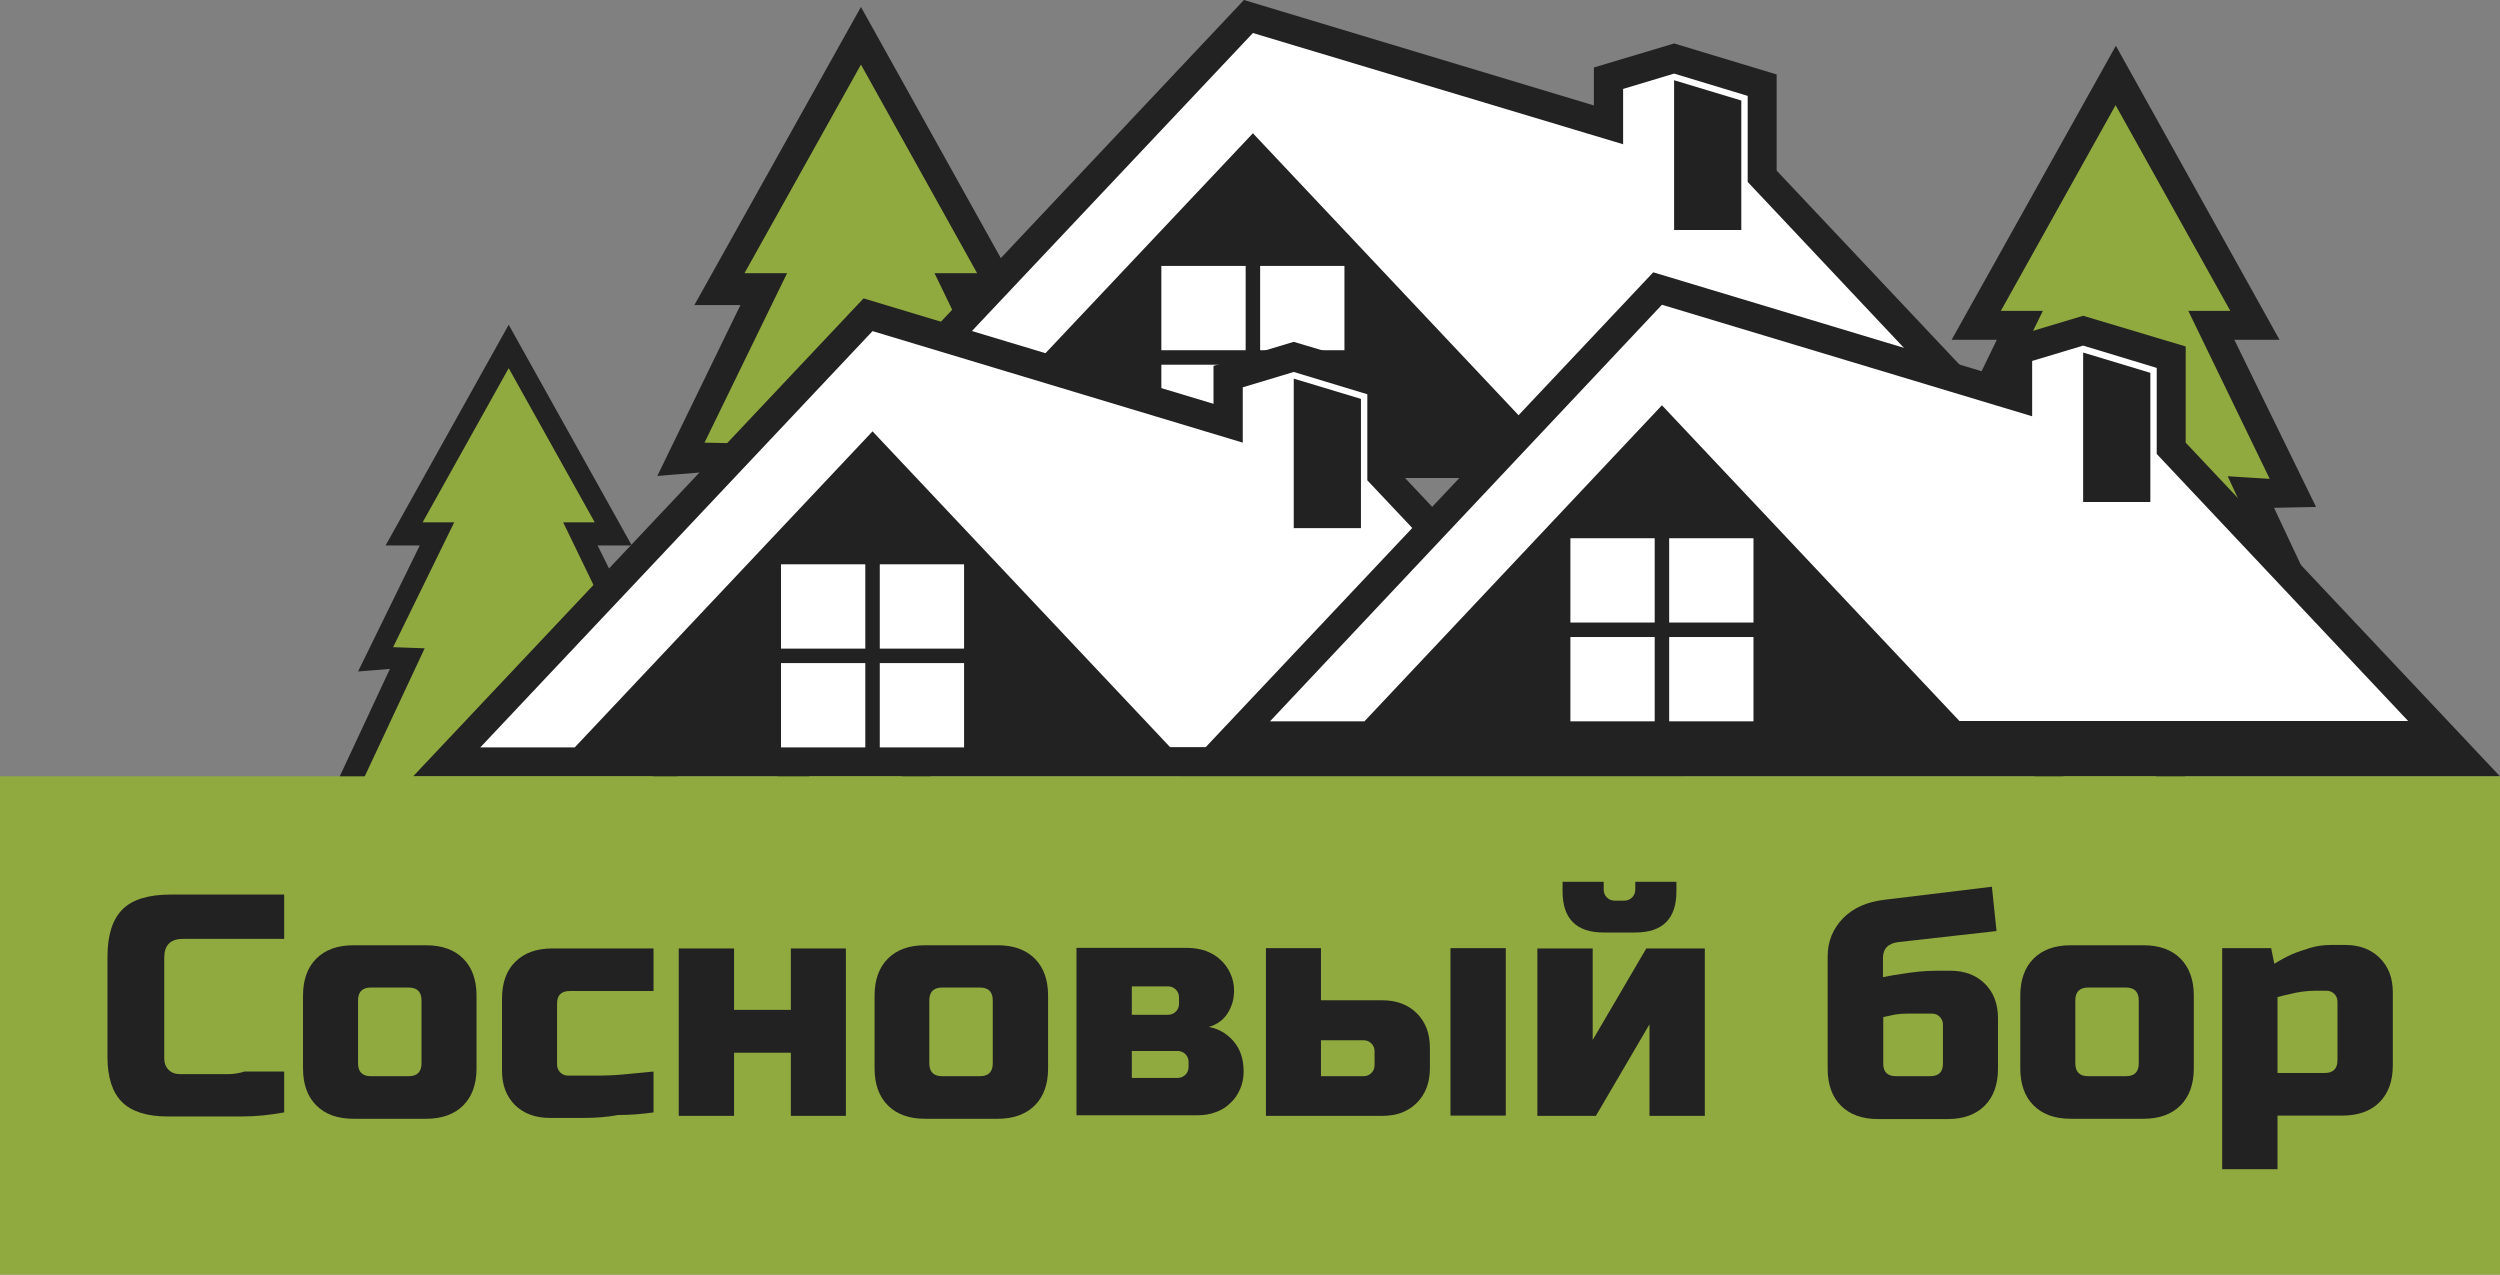 <?xml version="1.0" encoding="utf-8"?>
<!-- Generator: Adobe Illustrator 19.0.1, SVG Export Plug-In . SVG Version: 6.00 Build 0)  -->
<svg version="1.1" id="Слой_1" xmlns="http://www.w3.org/2000/svg" xmlns:xlink="http://www.w3.org/1999/xlink" x="0px" y="0px"
	 viewBox="0 0 863 440" style="enable-background:new 0 0 863 440;" xml:space="preserve">
<rect x="0" y="0" width="863" height="440" fill="#808080" stroke="none"/>
<style type="text/css">
	.st0{fill:#222222;}
	.st1{fill:#91AA3F;}
	.st2{fill:#FFFFFF;}
</style>
<g>
	<polygon class="st0" points="154.3,317.3 154.3,276.3 113.4,276.3 134.6,230.9 123.6,231.8 144.9,188.3 133.1,188.3 175.6,112.1 
		218.1,188.3 206.3,188.3 227.6,231.3 216.6,231.4 237.8,276.3 193.3,276.3 193.3,317.3 	"/>
	<polygon class="st1" points="204.6,223.3 215.5,223.9 194.4,180.3 205.3,180.3 175.6,127.1 145.9,180.3 156.8,180.3 135.7,223.4 
		146.6,223.8 125.3,269.3 161.3,269.3 161.3,309.3 185.3,309.3 185.3,269.3 225.9,269.3 	"/>
</g>
<g>
	<polygon class="st0" points="268.3,279.3 268.3,224.3 213.1,224.3 241.7,163.1 226.9,164.3 255.6,105.3 239.7,105.3 297.2,2.4 
		354.5,105.3 338.7,105.3 367.3,163.7 352.6,163.7 381.2,224.3 321.3,224.3 321.3,279.3 	"/>
	<polygon class="st1" points="336.4,152.6 351.1,153.3 322.6,94.3 337.3,94.3 297.2,22.3 257,94.3 271.7,94.3 243.2,152.8 
		257.9,153.1 229.2,214.3 279.3,214.3 279.3,269.3 311.3,269.3 311.3,214.3 365.1,214.3 	"/>
</g>
<g>
	<polygon class="st0" points="702.3,289.3 702.3,235.3 647.4,235.3 675.6,174.8 661,175.7 689.3,117.3 673.7,117.3 730.4,15.8 
		786.9,117.3 771.3,117.3 799.5,175 785,175.3 813.2,235.3 754.3,235.3 754.3,289.3 	"/>
	<polygon class="st1" points="769,164.4 783.5,165.3 755.4,107.3 769.9,107.3 730.3,36.3 690.7,107.3 705.2,107.3 677.1,164.8 
		691.6,165 663.2,225.3 712.3,225.3 712.3,279.3 744.3,279.3 744.3,225.3 797.3,225.3 	"/>
</g>
<g id="Дома">
	<g>
		<g id="Дом_2_">
			<polyline class="st0" points="334,165 274,165 429.4,0 550.2,36.4 550.2,23.3 577.9,15 613.3,25.7 613.3,58.9 713.3,165 
				530.9,165 			"/>
			<path class="st2" d="M432.5,46l102.7,109h154.9l-86.8-92.2V33.1l-25.4-7.7l-17.6,5.3v19.1L432.5,11.4L297.1,155h32.6"/>
			<polygon class="st0" points="577.9,27.7 601.1,34.7 601.1,79.4 577.9,79.4 			"/>
		</g>
		<g>
			<g>
				<rect x="435" y="91.8" class="st2" width="29.1" height="29.1"/>
				<rect x="400.9" y="91.8" class="st2" width="29.1" height="29.1"/>
			</g>
			<g>
				<rect x="435" y="125.9" class="st2" width="29.1" height="29.1"/>
				<rect x="400.9" y="125.9" class="st2" width="29.1" height="29.1"/>
			</g>
		</g>
	</g>
	<g>
		<g id="Дом_1_">
			<polyline class="st0" points="202.7,268 142.6,268 298.1,103 418.9,139.4 418.9,126.3 446.6,118 482,128.6 482,161.8 582,268 
				399.6,268 			"/>
			<path class="st2" d="M301.2,148.9l102.7,109h154.9L472,165.8v-29.7l-25.4-7.7l-17.6,5.3v19.1l-127.8-38.5L165.8,258h32.6"/>
			<polygon class="st0" points="446.6,130.7 469.8,137.7 469.8,182.3 446.6,182.3 			"/>
		</g>
		<g>
			<g>
				<rect x="303.7" y="194.8" class="st2" width="29.1" height="29.1"/>
				<rect x="269.6" y="194.8" class="st2" width="29.1" height="29.1"/>
			</g>
			<g>
				<rect x="303.7" y="228.9" class="st2" width="29.1" height="29.1"/>
				<rect x="269.6" y="228.9" class="st2" width="29.1" height="29.1"/>
			</g>
		</g>
	</g>
	<g>
		<g id="Дом">
			<polygon class="st0" points="406.7,268 570.7,94 691.5,130.4 691.5,117.3 719.1,109 754.5,119.6 754.5,152.8 863,268 			"/>
			<path class="st2" d="M573.7,139.9l102.7,109h154.9l-86.8-92.2v-29.7l-25.4-7.7l-17.6,5.3v19.1l-127.8-38.5L438.4,249H471"/>
			<polygon class="st0" points="719.1,121.7 742.3,128.7 742.3,173.3 719.1,173.3 			"/>
		</g>
		<g>
			<g>
				<rect x="576.2" y="185.8" class="st2" width="29.1" height="29.1"/>
				<rect x="542.1" y="185.8" class="st2" width="29.1" height="29.1"/>
			</g>
			<g>
				<rect x="576.2" y="219.9" class="st2" width="29.1" height="29.1"/>
				<rect x="542.1" y="219.9" class="st2" width="29.1" height="29.1"/>
			</g>
		</g>
	</g>
</g>
<g>
	<rect y="268" class="st1" width="863" height="172.1"/>
	<g>
		<path class="st0" d="M57.8,385.4c-7.1,0-12.4-1.7-15.7-5c-3.3-3.3-5-8.5-5-15.5v-34.5c0-7.6,1.7-13,5.2-16.5
			c3.4-3.4,9-5.1,16.6-5.1h39.2v15.3H63.2c-4.4,0-6.5,2.2-6.5,6.5v34.7c0,1.7,0.5,3,1.5,4c1,1,2.3,1.5,4,1.5c1.4,0,3,0,4.8,0
			c1.8,0,3.7,0,5.7,0s3.9,0,5.9,0c2,0,3.9-0.3,5.8-0.9c4.4,0,9,0,13.7,0V384c-4.9,0.9-9.7,1.4-14.5,1.4c-4.1,0-8.5,0-13.1,0
			C65.8,385.4,61.6,385.4,57.8,385.4z"/>
		<path class="st0" d="M164.5,368.8c0,5.4-1.5,9.7-4.6,12.8c-3.1,3.1-7.4,4.6-12.8,4.6H122c-5.4,0-9.7-1.5-12.8-4.6
			c-3.1-3.1-4.6-7.4-4.6-12.8v-25.1c0-5.4,1.5-9.7,4.6-12.8c3.1-3.1,7.4-4.6,12.8-4.6h25.1c5.4,0,9.7,1.5,12.8,4.6
			c3.1,3.1,4.6,7.4,4.6,12.8V368.8z M145.5,345.3c0-2.9-1.5-4.4-4.4-4.4H128c-2.9,0-4.4,1.5-4.4,4.4v21.8c0,2.9,1.5,4.4,4.4,4.4
			h13.1c2.9,0,4.4-1.5,4.4-4.4V345.3z"/>
		<path class="st0" d="M173.3,344.7c0-5.4,1.5-9.7,4.6-12.7c3.1-3.1,7.4-4.6,12.8-4.6h34.9v14.7h-28.9c-2.9,0-4.4,1.4-4.4,4.3v21.1
			c0,1.1,0.4,2,1.1,2.7c0.7,0.7,1.6,1.1,2.7,1.1c2.8,0,6,0,9.4,0c3.4,0,6.6-0.1,9.6-0.4c3.5-0.3,7-0.7,10.5-1V384
			c-4.1,0.6-8.2,0.9-12.3,0.9c-3.6,0.7-7.4,1-11.6,1c-4.2,0-8.2,0-12,0c-4.9,0-8.9-1.5-11.9-4.4c-3-3-4.5-6.9-4.5-11.8V344.7z"/>
		<path class="st0" d="M273,348.6v-21.2H292v57.8H273v-21.8h-19.6v21.8h-19.1v-57.8h19.1v21.2H273z"/>
		<path class="st0" d="M361.8,368.8c0,5.4-1.5,9.7-4.6,12.8c-3.1,3.1-7.4,4.6-12.8,4.6h-25.1c-5.4,0-9.7-1.5-12.8-4.6
			c-3.1-3.1-4.6-7.4-4.6-12.8v-25.1c0-5.4,1.5-9.7,4.6-12.8c3.1-3.1,7.4-4.6,12.8-4.6h25.1c5.4,0,9.7,1.5,12.8,4.6
			c3.1,3.1,4.6,7.4,4.6,12.8V368.8z M342.7,345.3c0-2.9-1.5-4.4-4.4-4.4h-13.1c-2.9,0-4.4,1.5-4.4,4.4v21.8c0,2.9,1.5,4.4,4.4,4.4
			h13.1c2.9,0,4.4-1.5,4.4-4.4V345.3z"/>
		<path class="st0" d="M429.3,369.9c0,2.2-0.4,4.2-1.2,6c-0.8,1.9-1.9,3.5-3.3,4.8c-1.4,1.4-3.1,2.5-5.1,3.2c-2,0.8-4.2,1.1-6.7,1.1
			h-41.4v-57.8h38.1c2.5,0,4.7,0.4,6.7,1.1c2,0.8,3.7,1.8,5.1,3.2c1.4,1.3,2.5,2.9,3.3,4.7c0.8,1.8,1.2,3.7,1.2,5.7
			c0,3.1-0.8,5.7-2.3,8c-1.5,2.3-3.7,3.8-6.4,4.6c3.3,0.6,6.1,2.2,8.4,4.8C428.1,362,429.3,365.5,429.3,369.9z M407,344.3
			c0-1.1-0.4-2-1.1-2.7c-0.7-0.7-1.6-1.1-2.7-1.1h-12.5v9.8h12.5c1.1,0,2-0.4,2.7-1.1c0.7-0.7,1.1-1.6,1.1-2.7V344.3z M410.3,366.6
			c0-1.1-0.4-2-1.1-2.7c-0.7-0.7-1.6-1.1-2.7-1.1h-15.8v9.3h15.8c1.1,0,2-0.4,2.7-1.1c0.7-0.7,1.1-1.6,1.1-2.7V366.6z"/>
		<path class="st0" d="M437,385.1v-57.8H456v18h21.2c4.9,0,8.9,1.5,11.9,4.5c3,3,4.5,6.9,4.5,11.9v7.1c0,4.9-1.5,8.9-4.5,11.9
			c-3,3-6.9,4.5-11.9,4.5H437z M470.7,371.5c1.1,0,2-0.4,2.7-1.1c0.7-0.7,1.1-1.6,1.1-2.7v-4.8c0-1.1-0.4-2-1.1-2.7
			c-0.7-0.7-1.6-1.1-2.7-1.1H456v12.4H470.7z M519.8,385.1h-19.1v-57.8h19.1V385.1z"/>
		<path class="st0" d="M568.3,327.4h20.2v57.8h-19.1v-31.6l-18.5,31.6h-20.2v-57.8h19.1V359L568.3,327.4z M553.6,321.9
			c-9.4,0-14.2-4.7-14.2-14.2v-3.3h14.2v2.7c0,1.1,0.4,2,1.1,2.7c0.7,0.7,1.6,1.1,2.7,1.1h3.3c1.1,0,2-0.4,2.7-1.1
			c0.7-0.7,1.1-1.6,1.1-2.7v-2.7h14.2v3.3c0,9.4-4.7,14.2-14.2,14.2H553.6z"/>
		<path class="st0" d="M687.6,306.1l1.6,15.3l-33.8,3.8c-3.6,0.4-5.4,2.3-5.4,5.5v6.6c2.1-0.4,4.2-0.8,6.4-1.1
			c1.9-0.3,3.9-0.6,6-0.8c2.1-0.2,4.2-0.3,6-0.3h4.9c4.9,0,8.9,1.5,11.9,4.5c3,3,4.5,6.9,4.5,11.9v17.4c0,5.4-1.5,9.7-4.6,12.8
			c-3.1,3.1-7.4,4.6-12.8,4.6h-24c-5.4,0-9.7-1.5-12.8-4.6c-3.1-3.1-4.6-7.4-4.6-12.8v-38.7c0-5.2,1.8-9.6,5.3-13.2
			c3.5-3.6,8.3-5.7,14.3-6.4L687.6,306.1z M666.3,371.5c2.9,0,4.4-1.4,4.4-4.3v-13.5c0-1.1-0.4-2-1.1-2.7c-0.7-0.7-1.6-1.1-2.7-1.1
			h-3.8c-1.5,0-3.1,0-4.6,0c-1.6,0-3,0.1-4.2,0.3c-1.5,0.3-2.9,0.6-4.2,0.9v16.1c0,2.9,1.5,4.3,4.4,4.3H666.3z"/>
		<path class="st0" d="M757.3,368.8c0,5.4-1.5,9.7-4.6,12.8c-3.1,3.1-7.4,4.6-12.8,4.6h-25.1c-5.4,0-9.7-1.5-12.8-4.6
			c-3.1-3.1-4.6-7.4-4.6-12.8v-25.1c0-5.4,1.5-9.7,4.6-12.8c3.1-3.1,7.4-4.6,12.8-4.6h25.1c5.4,0,9.7,1.5,12.8,4.6
			c3.1,3.1,4.6,7.4,4.6,12.8V368.8z M738.3,345.3c0-2.9-1.5-4.4-4.4-4.4h-13.1c-2.9,0-4.4,1.5-4.4,4.4v21.8c0,2.9,1.5,4.4,4.4,4.4
			h13.1c2.9,0,4.4-1.5,4.4-4.4V345.3z"/>
		<path class="st0" d="M786.2,385.1v18.5h-19.1v-76.3H784l1.1,5.4c1.9-1.2,3.9-2.3,6.1-3.3c1.9-0.8,4-1.5,6.3-2.2
			c2.3-0.7,4.7-1,7.2-1h4.9c4.9,0,8.9,1.5,11.9,4.5c3,3,4.5,6.9,4.5,11.9v25.1c0,5.4-1.5,9.7-4.6,12.8c-3.1,3.1-7.4,4.6-12.8,4.6
			H786.2z M786.2,370.4h16.3c2.9,0,4.4-1.5,4.4-4.4v-20.2c0-1.1-0.4-2-1.1-2.7c-0.7-0.7-1.6-1.1-2.7-1.1h-3.8
			c-1.4,0-2.8,0.1-4.4,0.3s-2.9,0.5-4.2,0.8c-1.5,0.3-3,0.7-4.5,1.1V370.4z"/>
	</g>
</g>
</svg>
